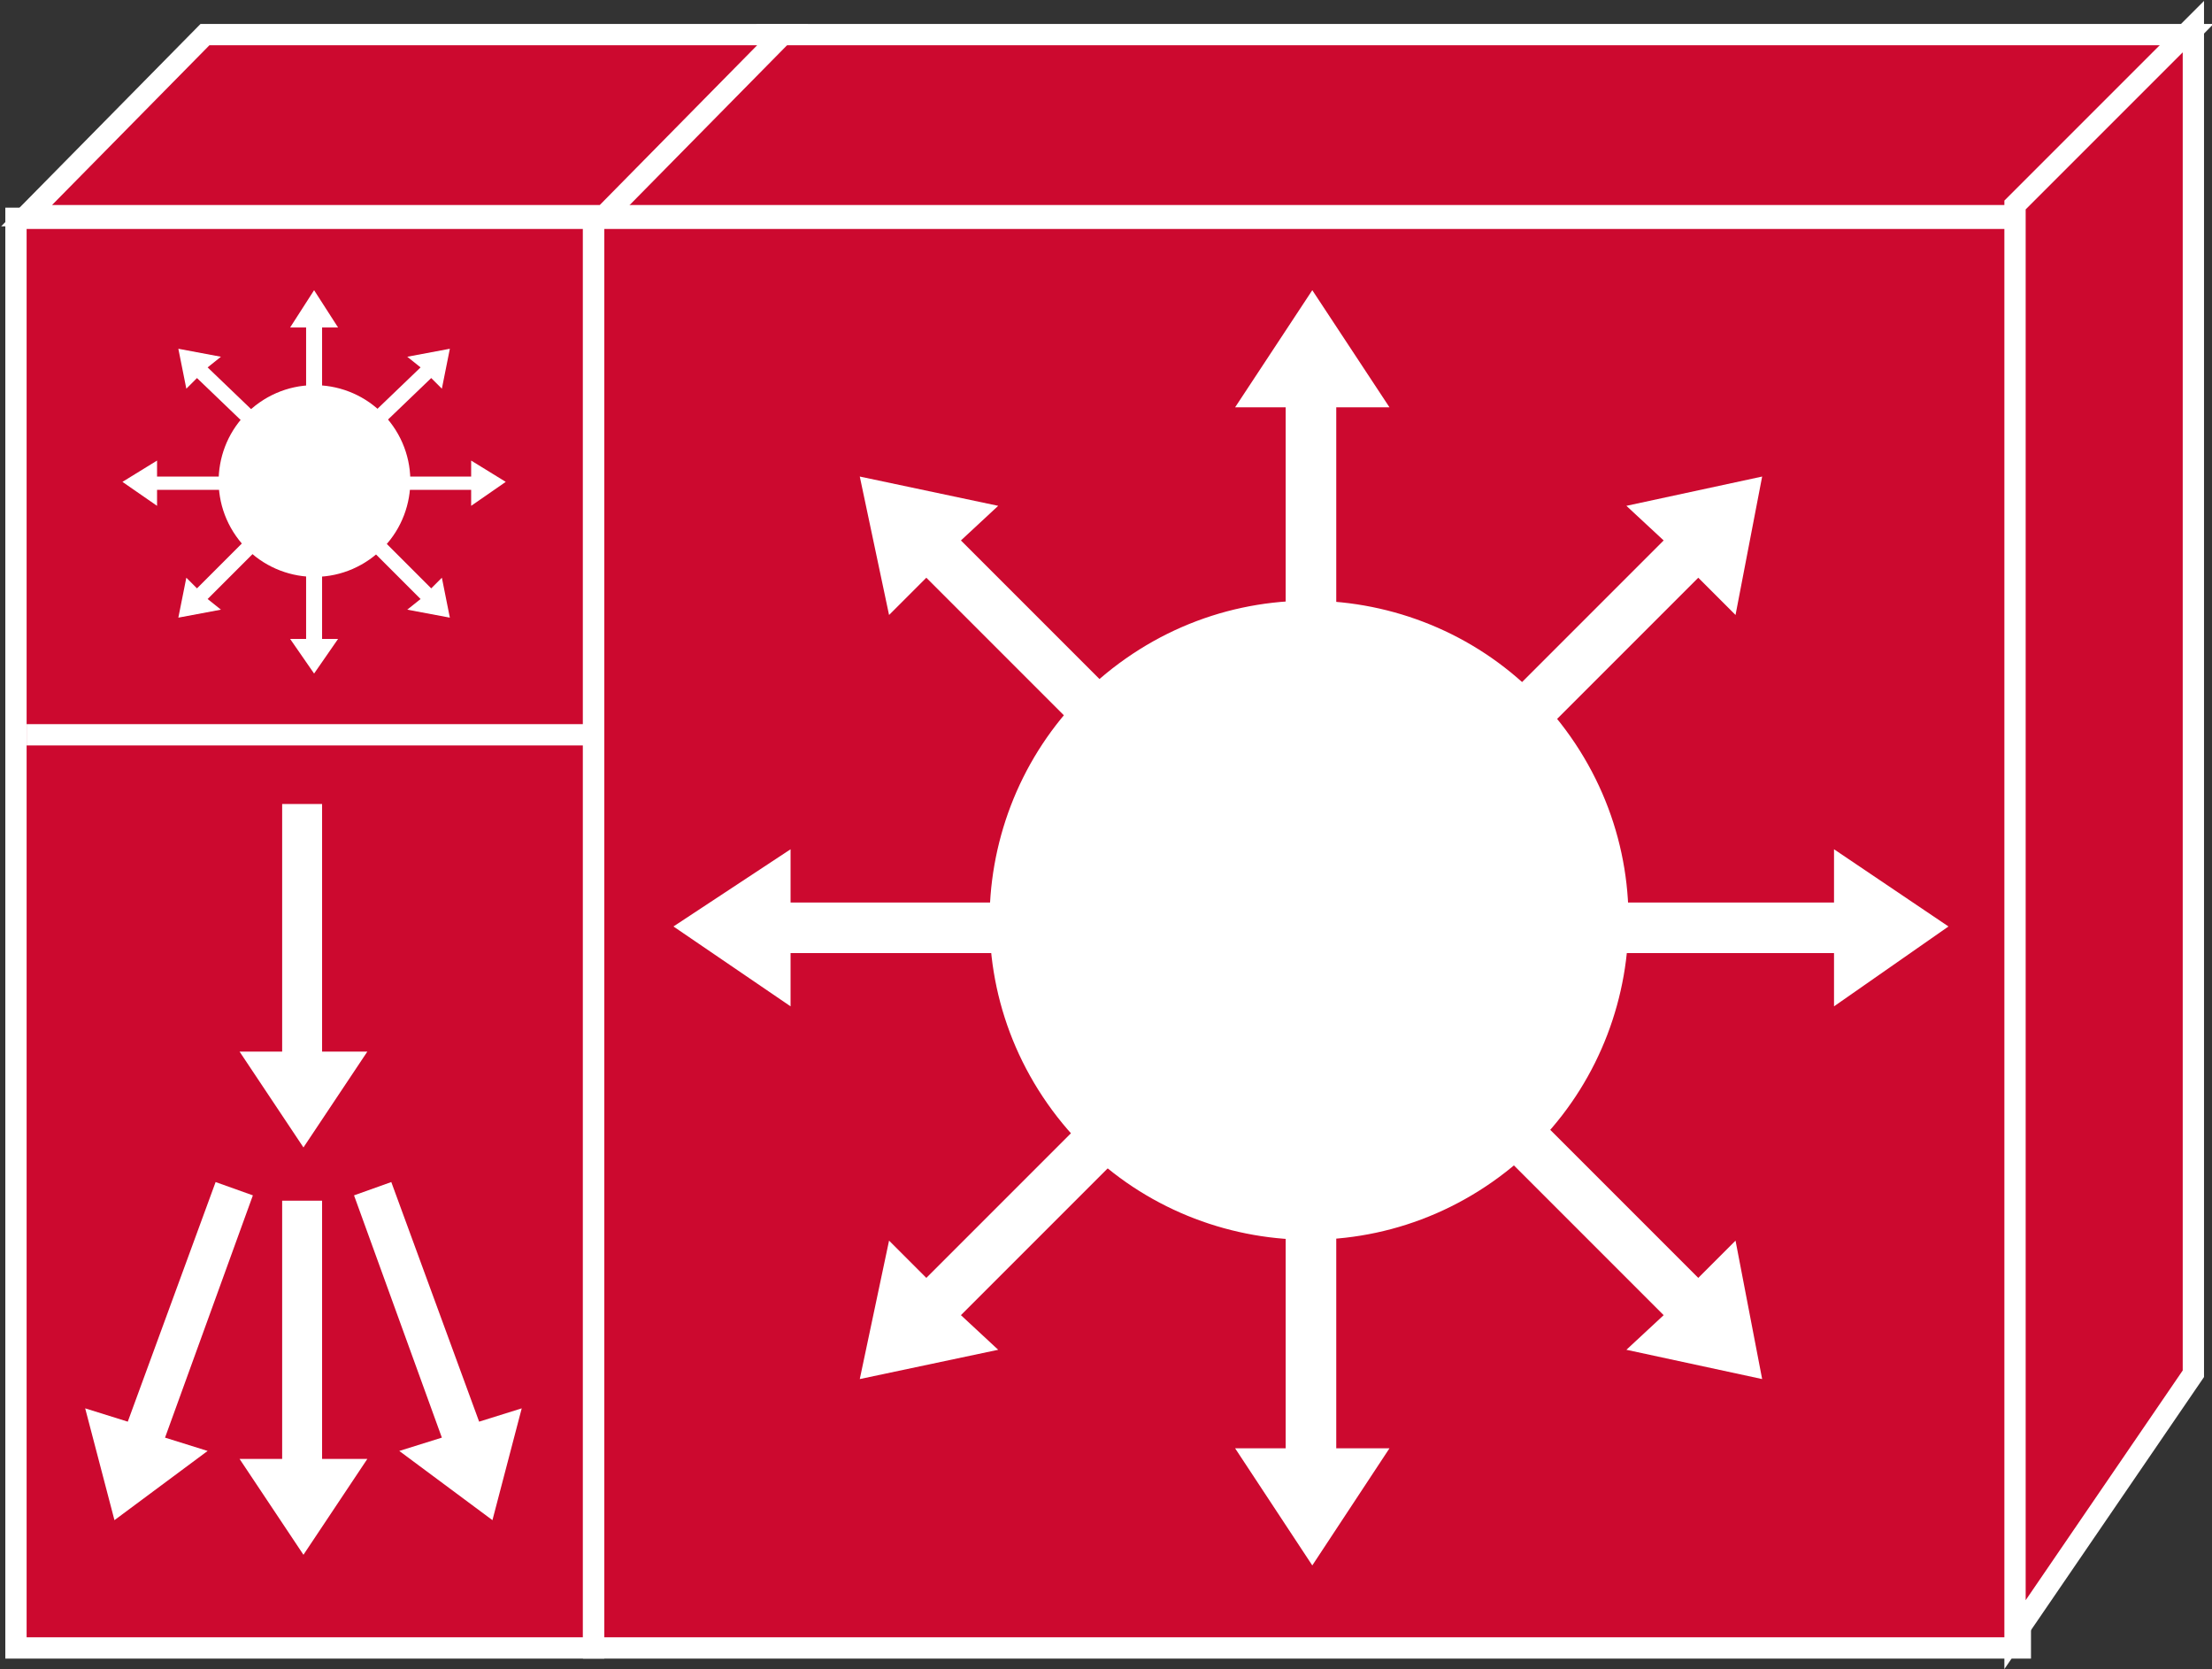 <?xml version="1.0" encoding="utf-8"?>
<!-- Generator: Adobe Illustrator 20.1.0, SVG Export Plug-In . SVG Version: 6.00 Build 0)  -->
<svg version="1.1" id="Layer_1" xmlns="http://www.w3.org/2000/svg" xmlns:xlink="http://www.w3.org/1999/xlink" x="0px" y="0px"
	 viewBox="0 0 83.1 62.7" style="enable-background:new 0 0 83.1 62.7;" xml:space="preserve">
<rect x="0" y="0" width="83.1" height="62.7" fill="#333333" stroke="none"/>
<style type="text/css">
	.st0{fill:#CC092F;stroke:#FFFFFF;stroke-width:0.8;}
	.st1{stroke:#FFFFFF;stroke-width:0.8;}
	.st2{fill:#FFFFFF;}
</style>
<g>
	<g>
		<g>
			<g>
				<g>
					<g>
						<rect x="22.3" y="8.2" class="st0" width="53.6" height="53.7"/>
						<polygon class="st0" points="28.6,1.3 82.2,1.3 75.5,8.1 21.9,8.1 						"/>
					</g>
				</g>
				<g>
					<polygon class="st0" points="82.4,51.6 75.7,61.4 75.7,7.7 82.4,1 					"/>
					<rect x="0.6" y="8.2" class="st0" width="21.7" height="53.7"/>
					<polygon class="st0" points="7.7,1.3 29.4,1.3 22.7,8.1 1,8.1 					"/>
					<line class="st0" x1="22.3" y1="8.2" x2="22.3" y2="61.9"/>
					<line class="st1" x1="22.7" y1="27.6" x2="1" y2="27.6"/>
				</g>
			</g>
			<g>
				<polygon class="st2" points="41.3,33.9 29.7,33.9 29.7,31.9 25.3,34.8 29.7,37.8 29.7,35.8 41.3,35.8 				"/>
				<polygon class="st2" points="43,39.8 34.8,48 33.4,46.6 32.3,51.8 37.5,50.7 36.1,49.4 44.3,41.2 				"/>
				<polygon class="st2" points="48.3,42.8 48.3,54.4 46.4,54.4 49.3,58.8 52.2,54.4 50.2,54.4 50.2,42.8 				"/>
				<polygon class="st2" points="54.3,41.2 62.5,49.4 61.1,50.7 66.2,51.8 65.2,46.6 63.8,48 55.6,39.8 				"/>
				<polygon class="st2" points="57.3,35.8 68.9,35.8 68.9,37.8 73.2,34.8 68.9,31.9 68.9,33.9 57.3,33.9 				"/>
				<polygon class="st2" points="55.6,29.9 63.8,21.7 65.2,23.1 66.2,17.9 61.1,19 62.5,20.3 54.3,28.5 				"/>
				<polygon class="st2" points="50.2,26.9 50.2,15.3 52.2,15.3 49.3,10.9 46.4,15.3 48.3,15.3 48.3,26.9 				"/>
				<polygon class="st2" points="44.3,28.5 36.1,20.3 37.5,19 32.3,17.9 33.4,23.1 34.8,21.7 43,29.9 				"/>
			</g>
		</g>
		<g>
			<ellipse transform="matrix(0.819 -0.574 0.574 0.819 -10.977 34.469)" class="st2" cx="49.2" cy="34.6" rx="12" ry="12"/>
		</g>
	</g>
	<g>
		<g>
			<polygon class="st2" points="9.4,17.9 5.9,17.9 5.9,17.3 4.6,18.1 5.9,19 5.9,18.4 9.4,18.4 			"/>
			<polygon class="st2" points="9.9,19.6 7.4,22.1 7,21.7 6.7,23.2 8.3,22.9 7.8,22.5 10.3,20 			"/>
			<polygon class="st2" points="11.5,20.5 11.5,24 10.9,24 11.8,25.3 12.7,24 12.1,24 12.1,20.5 			"/>
			<polygon class="st2" points="13.3,20 15.8,22.5 15.3,22.9 16.9,23.2 16.6,21.7 16.2,22.1 13.7,19.6 			"/>
			<polygon class="st2" points="14.2,18.4 17.7,18.4 17.7,19 19,18.1 17.7,17.3 17.7,17.9 14.2,17.9 			"/>
			<polygon class="st2" points="13.7,16.6 16.2,14.2 16.6,14.6 16.9,13.1 15.3,13.4 15.8,13.8 13.3,16.2 			"/>
			<polygon class="st2" points="12.1,15.7 12.1,12.3 12.7,12.3 11.8,10.9 10.9,12.3 11.5,12.3 11.5,15.7 			"/>
			<polygon class="st2" points="10.3,16.2 7.8,13.8 8.3,13.4 6.7,13.1 7,14.6 7.4,14.2 9.9,16.6 			"/>
		</g>
		<g>
			<ellipse transform="matrix(0.819 -0.574 0.574 0.819 -8.239 10.017)" class="st2" cx="11.8" cy="18.1" rx="3.6" ry="3.6"/>
		</g>
	</g>
	<g>
		<polygon class="st2" points="10.6,45.1 10.6,54.8 9,54.8 11.4,58.4 13.8,54.8 12.1,54.8 12.1,45.1 		"/>
		<polygon class="st2" points="13.3,44.9 16.6,54 15,54.5 18.5,57.1 19.6,52.9 18,53.4 14.7,44.4 		"/>
		<polygon class="st2" points="9.5,44.9 6.2,54 7.8,54.5 4.3,57.1 3.2,52.9 4.8,53.4 8.1,44.4 		"/>
		<polygon class="st2" points="10.6,30.2 10.6,39.5 9,39.5 11.4,43.1 13.8,39.5 12.1,39.5 12.1,30.2 		"/>
	</g>
</g>
</svg>
